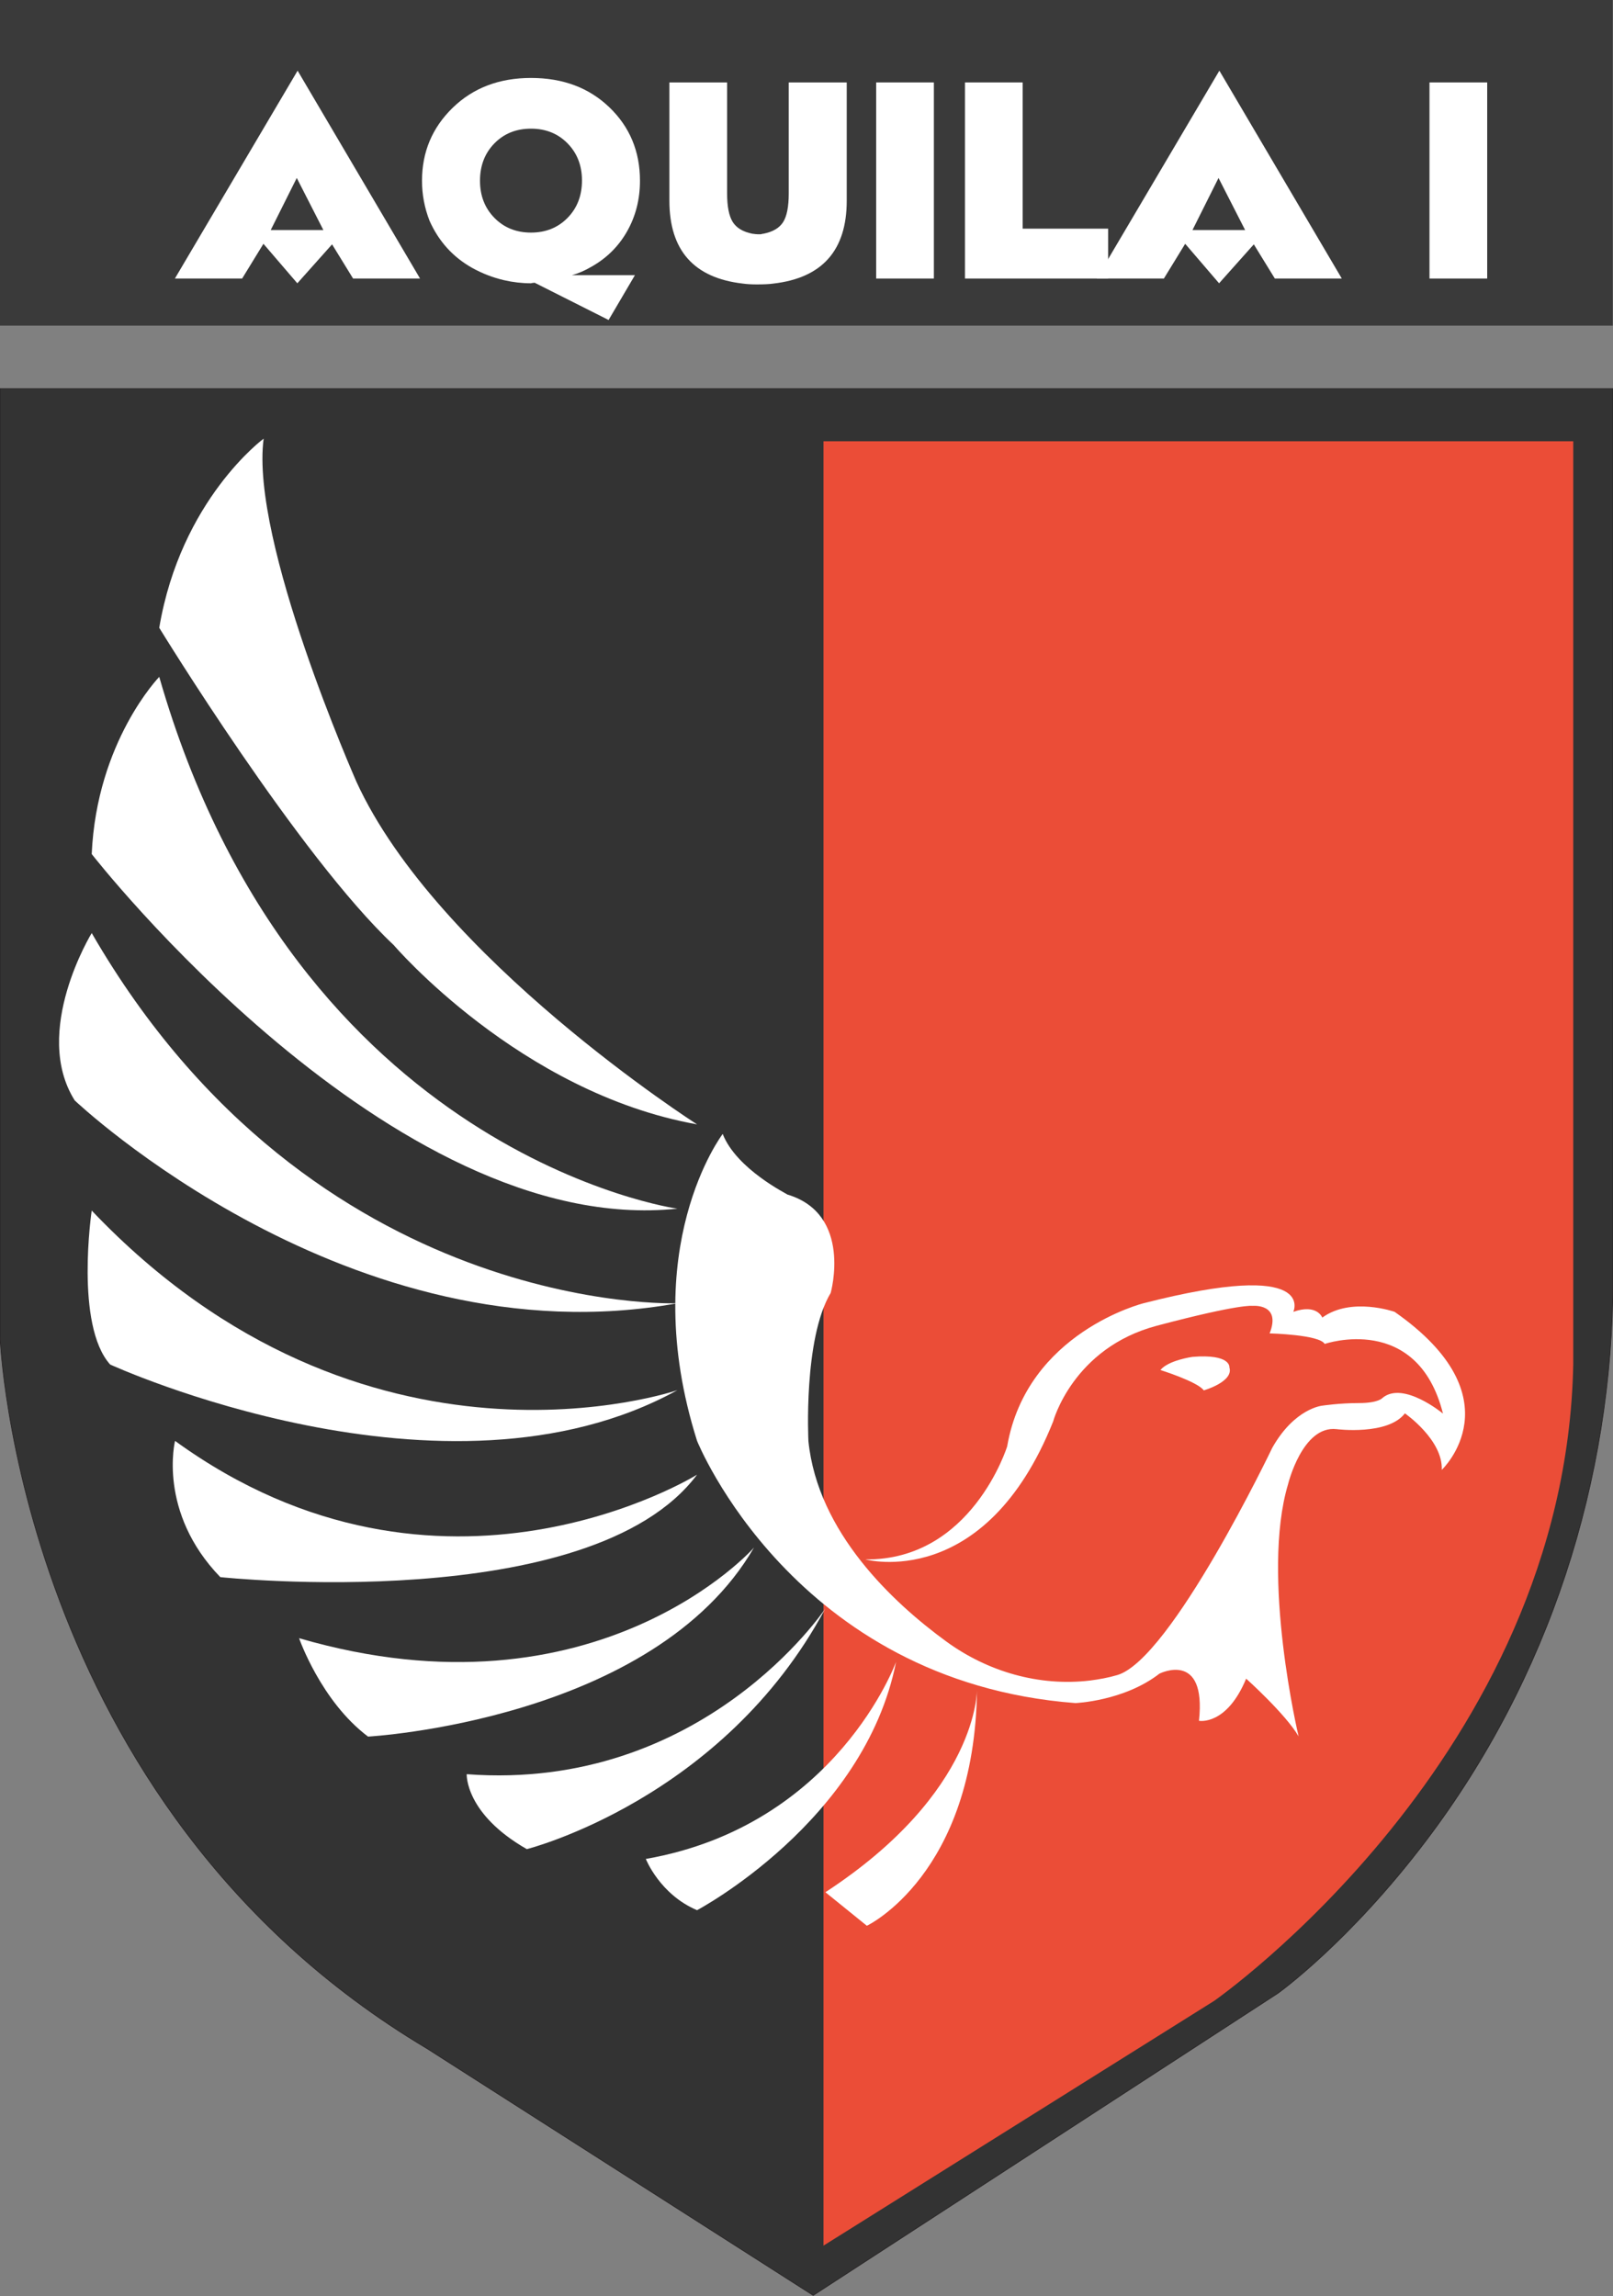 <?xml version="1.0" ?>
<svg xmlns="http://www.w3.org/2000/svg" baseProfile="tiny-ps" viewBox="0 0 673.6 959" xml:space="preserve">
	<rect x="0" y="0" width="673.6" height="959" fill="#808080" stroke="none"/>
	<g transform="translate(-203.2 -69.7)">
		<rect x="203.2" y="69.7" fill="#3A3A3A" width="673.5" height="136"/>
		<g>
			<path fill="#333333" stroke="#231F20" stroke-width="0.25" stroke-miterlimit="10" d="M203.2,232v396c0,0,7.1,195.3,178.3,297.3   l161.3,103.1l194.1-126.2c0,0,29.6-21.1,61.9-63.8c51.1-67.5,78-150.3,78-234.9V232H203.2z"/>
			<path fill="#EB4D37" d="M547.1,254v753.6l163.1-102.2c0,0,146.8-102.2,150-265.9V254H547.1z"/>
			<g>
				<path fill="#FFFFFF" d="M313.3,252.9c0,0-34.6,25.5-43.6,79c0,0,58.4,95.4,97.9,132.5c0,0,52.7,61.7,126.7,74.9    c0,0-108.6-69.4-142.3-143.2C352,396,307.6,295.7,313.3,252.9"/>
				<path fill="#FFFFFF" d="M269.7,352.4c0,0-26.1,26.9-28.2,74c0,0,125.1,160.7,244.6,148.1C486.1,574.6,327,552.1,269.7,352.4"/>
				<path fill="#FFFFFF" d="M241.5,459.4c0,0-25.2,41.1-7.1,69.9c0,0,115.2,109.4,251.8,84.7C486.1,614.1,334.2,619.8,241.5,459.4"/>
				<path fill="#FFFFFF" d="M241.5,575.3c0,0-7.1,47.8,7.7,64.3c0,0,139.9,64.2,236.9,10.7C486.1,650.3,355.6,695.3,241.5,575.3"/>
				<path fill="#FFFFFF" d="M276.3,671.5c0,0-7.4,29.7,18.9,56.9c0,0,154.7,16.5,199.1-42.8C494.3,685.6,387.4,752.1,276.3,671.5"/>
				<path fill="#FFFFFF" d="M328.1,753.9c0,0,9.1,26.3,28.8,41.1c0,0,119.3-6.6,161.2-79C518.2,716.1,452.4,790.1,328.1,753.9"/>
				<path fill="#FFFFFF" d="M398.1,810.7c0,0-0.8,16.5,25.1,31.3c0,0,81.9-20.6,124.6-100.4C547.8,741.6,496.8,818.1,398.1,810.7"/>
				<path fill="#FFFFFF" d="M472.9,846.1c0,0,5.8,14.8,21.4,21.4c0,0,69.9-37,83.1-103.7C577.4,763.8,552.7,832.1,472.9,846.1"/>
				<path fill="#FFFFFF" d="M611.2,775.3c0,0,0.8,42.8-63.3,84.7l17.3,14C565.1,874.1,610.3,852.7,611.2,775.3"/>
				<path fill="#FFFFFF" d="M505,543.3c0,0-36.2,47.5-10.7,128.2c0,0,40.3,100.5,158,109.5c0,0,20.3-0.8,35.1-12.3    c0,0,19.7-9.9,16.5,19.7c0,0,11.5,2.2,19.7-17.6c0,0,16.5,14.8,21.9,24.1c0,0-15.9-66.9-4.4-105.3c0,0,6-24.7,20.3-23    c0,0,21.4,2.7,28.5-6.6c0,0,15.9,11,15.4,23.6c0,0,31.8-30-19.7-66c0,0-18.1-6.4-30.2,2.4c0,0-2.2-5.9-12.1-2.4    c0,0,10.4-22.3-62.5-3.6c0,0-48.8,12.1-57,59.8c0,0-14.8,47.7-59.2,47.2c0,0,49.9,13.7,78.4-57.6c0,0,8.2-30.7,43.3-40    c35.1-9.3,40-8.3,40-8.3s12.1-1.1,7.1,11.5c0,0,20.8,0.5,23,4.4c0,0,38.7-13.3,49.4,29.1c0,0-16.5-13.7-25.2-6.6    c0,0-1.6,2.2-9.9,2.2s-15.4,1.1-15.4,1.1s-11.5,1.1-20.8,17.6c0,0-42.2,88.3-64.7,94.9c-3.7,1.1-7.6,1.8-11.5,2.3    c-21.2,2.5-42.6-3.7-59.9-16.3c-22.2-16.2-53.7-45.5-57.6-83.7c0,0-2.2-42.7,9.3-61.9c0,0,9.3-32.9-18.1-41.1    C532.2,568.5,510.8,558.1,505,543.3"/>
				<path fill="#FFFFFF" d="M701.2,636.4c0,0-10.1,1.4-13.4,5.5c0,0,15.6,4.9,18.1,8.5c0,0,12.6-3.6,10.7-9.6    C716.6,640.8,717.4,635.1,701.2,636.4"/>
			</g>
		</g>
		<g transform="scale(.117 -.117) translate(0 -1590)" fill="#FFF">
			<path transform="translate(2410 0)" d="M826 0h-239l-75 122l-124 -139l-121 141l-76 -124h-240l438 742zM481 173l-95 186l-93 -186h188z"/>
			<path transform="translate(3215 0)" d="M806 349q0 -100 -46.5 -181.5t-130.5 -127.5q-33 -19 -66 -28h225l-94 -160l-264 133l-9 -1l-4 -1q-48 0 -96 11q-60 14 -114 44q-103 58 -152 168q-27 69 -27 143q0 154 109.5 260.5t279.5 106.5q171 0 280 -105t109 -262zM599 350q0 80 -51.5 132.5t-130.5 52.5 t-130.5 -52.5t-51.5 -133.5q0 -80 51.5 -132.5t130.5 -52.5t130.5 52.5t51.5 133.5z"/>
			<path transform="translate(4077 0)" d="M682 278q0 -266 -262 -296q-20 -3 -59 -3q-29 0 -50 3q-262 30 -262 296v422h206v-396q0 -70 20 -102t70 -42q14 -2 20 -2h10q7 2 10 2q50 10 70 41.5t20 102.5v396h207v-422z"/>
			<path transform="translate(4815 0)" d="M255 0h-206v700h206v-700z"/>
			<path transform="translate(5132 0)" d="M560 0h-511v700h206v-522h305v-178z"/>
			<path transform="translate(5700 0)" d="M826 0h-239l-75 122l-124 -139l-121 141l-76 -124h-240l438 742zM481 173l-95 186l-93 -186h188z"/>
			<path transform="translate(6790 0)" d="M255 0h-206v700h206v-700z"/>
		</g>
	</g>
</svg>
